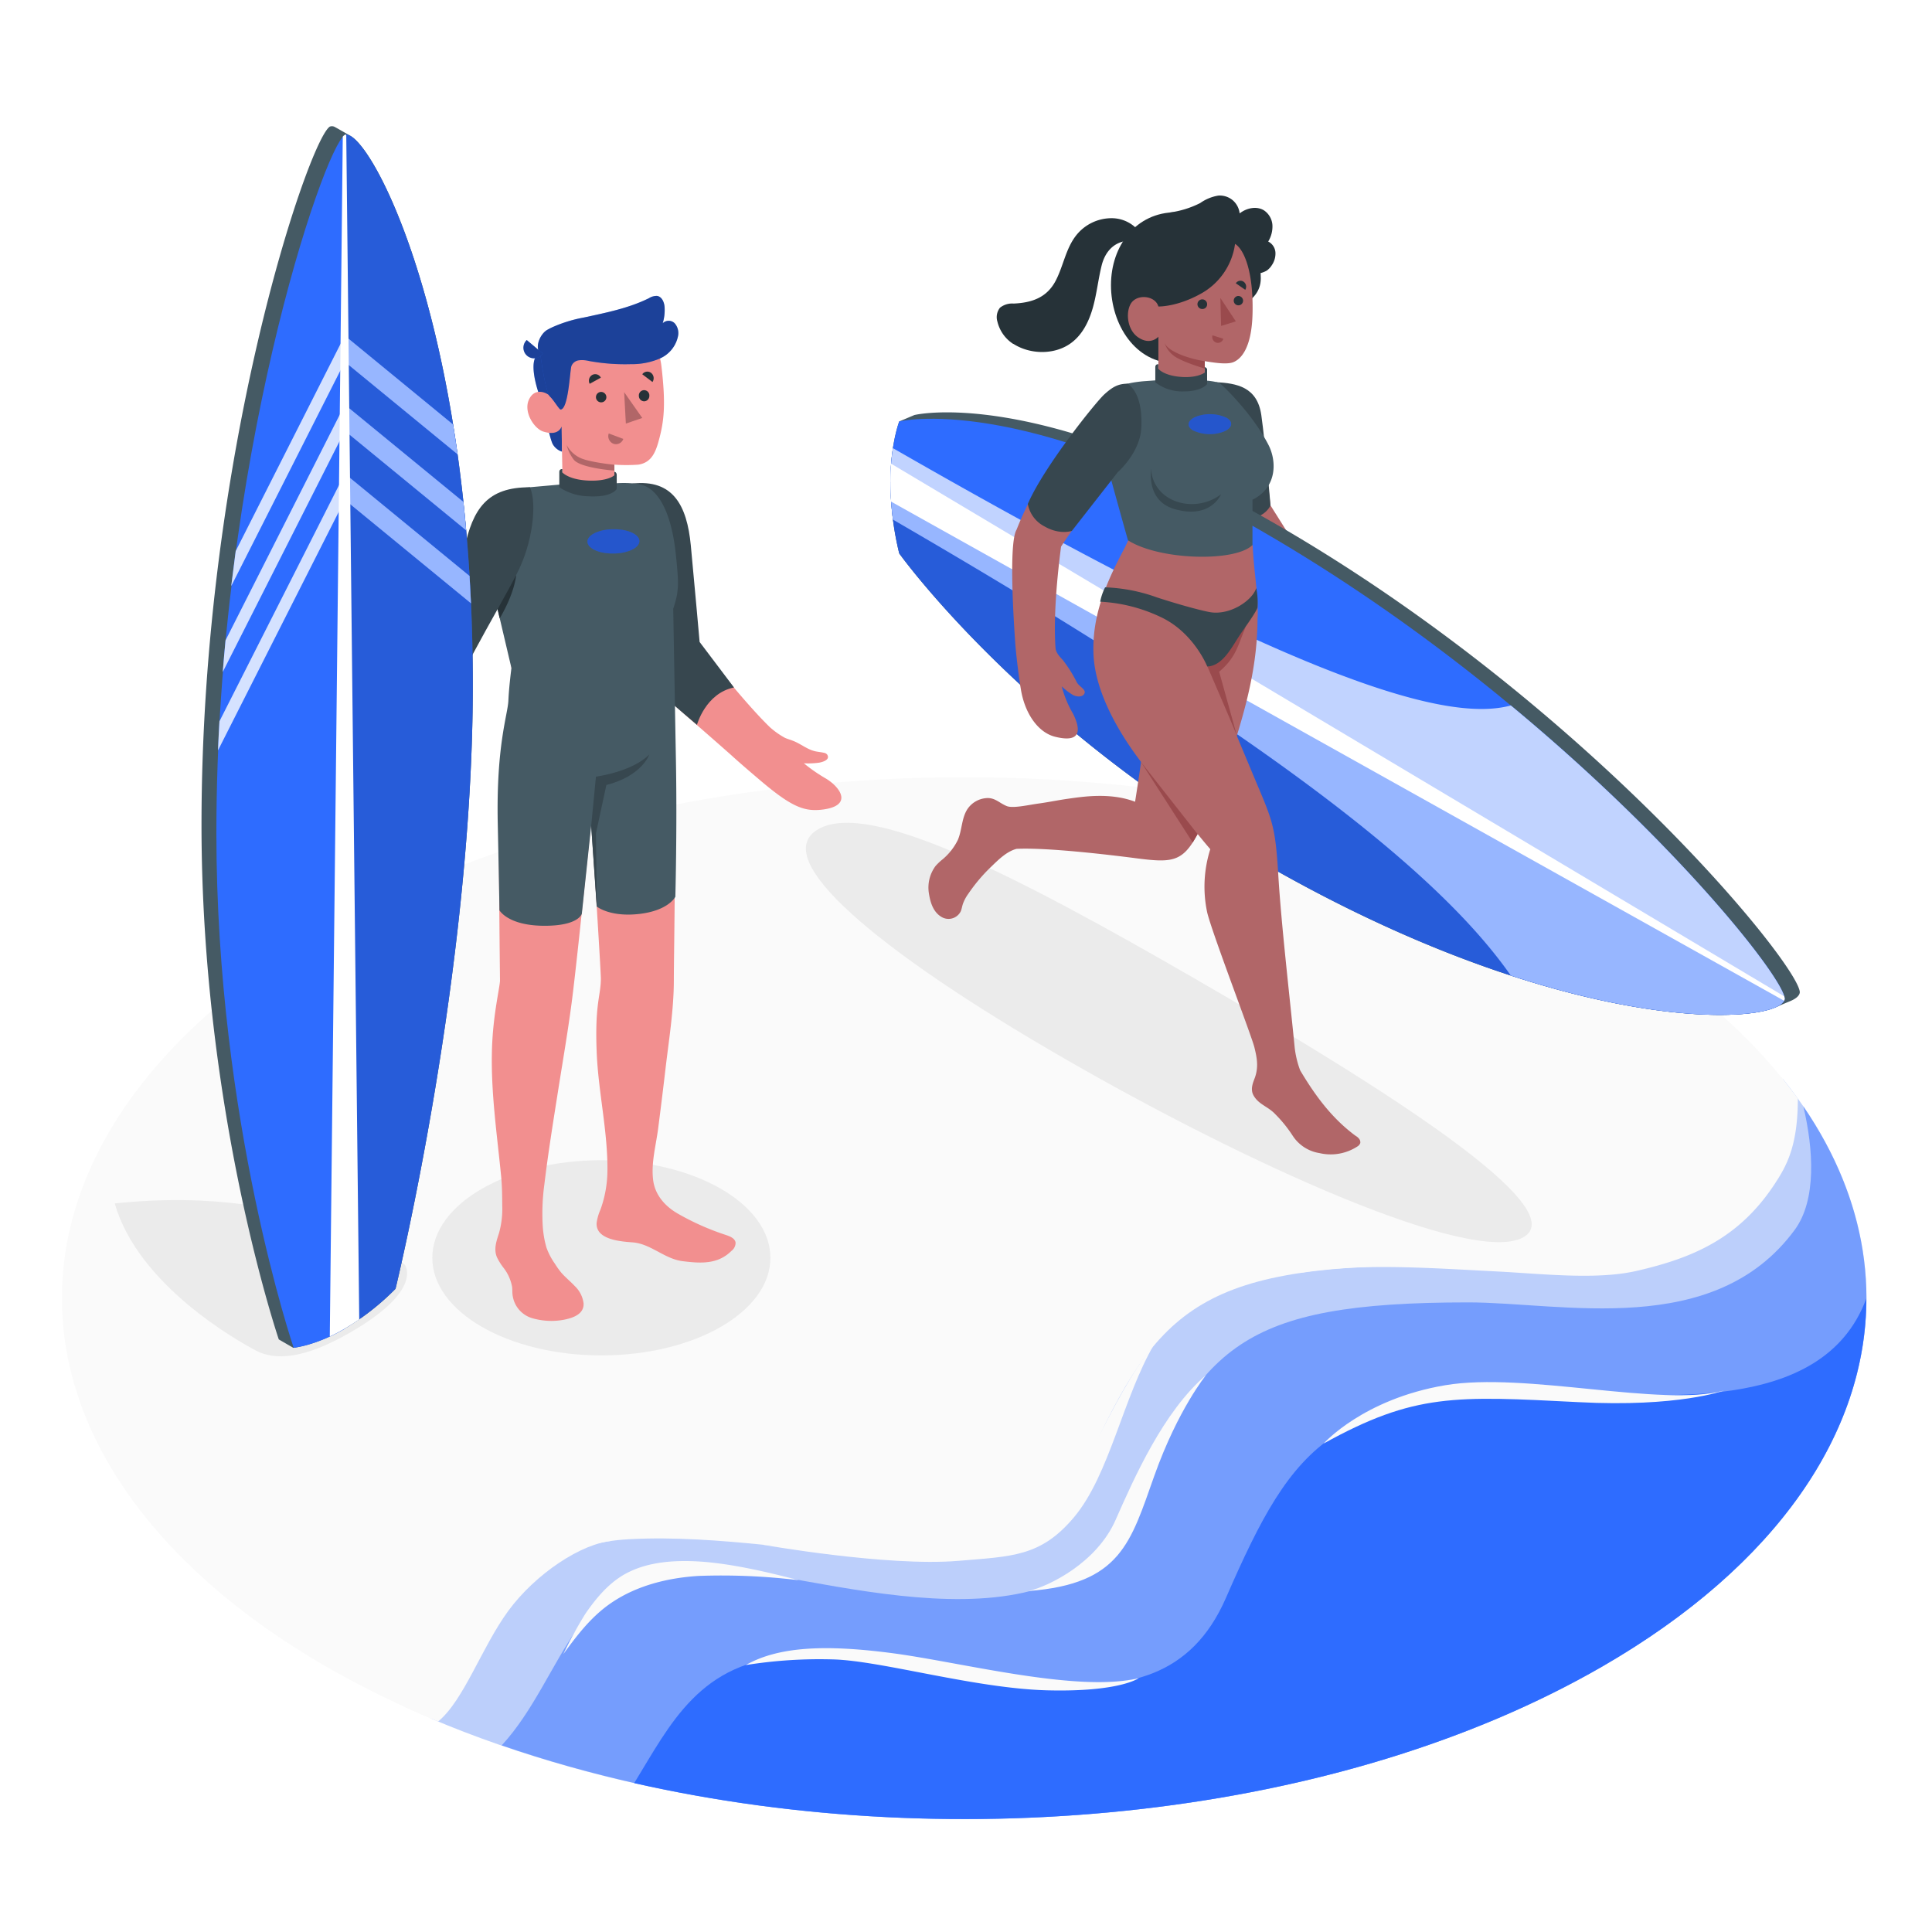 <svg class="animated" id="freepik_stories-surfer" xmlns="http://www.w3.org/2000/svg" viewBox="0 0 500 500" version="1.1" xmlns:xlink="http://www.w3.org/1999/xlink" xmlns:svgjs="http://svgjs.com/svgjs"><style>svg#freepik_stories-surfer:not(.animated) .animable {opacity: 0;}svg#freepik_stories-surfer.animated #freepik--Floor--inject-34 {animation: 3s 1 forwards cubic-bezier(.36,-0.01,.5,1.38) lightSpeedLeft,3s Infinite  linear floating;animation-delay: 0s,3s;}svg#freepik_stories-surfer.animated #freepik--Shadows--inject-34 {animation: 3s 1 forwards cubic-bezier(.36,-0.01,.5,1.38) lightSpeedLeft,3s Infinite  linear floating;animation-delay: 0s,3s;}svg#freepik_stories-surfer.animated #freepik--character-2--inject-34 {animation: 3s 1 forwards cubic-bezier(.36,-0.01,.5,1.38) lightSpeedLeft,3s Infinite  linear floating;animation-delay: 0s,3s;}svg#freepik_stories-surfer.animated #freepik--character-1--inject-34 {animation: 3s 1 forwards cubic-bezier(.36,-0.01,.5,1.38) lightSpeedLeft,3s Infinite  linear floating;animation-delay: 0s,3s;}            @keyframes lightSpeedLeft {              from {                transform: translate3d(-50%, 0, 0) skewX(20deg);                opacity: 0;              }              60% {                transform: skewX(-10deg);                opacity: 1;              }              80% {                transform: skewX(2deg);              }              to {                opacity: 1;                transform: translate3d(0, 0, 0);              }            }                    @keyframes floating {                0% {                    opacity: 1;                    transform: translateY(0px);                }                50% {                    transform: translateY(-10px);                }                100% {                    opacity: 1;                    transform: translateY(0px);                }            }        .animator-hidden { display: none; }</style><g id="freepik--Floor--inject-34" class="animable" style="transform-origin: 249.533px 335.97px;"><g id="freepik--Beach--inject-34" class="animable" style="transform-origin: 249.533px 335.97px;"><ellipse id="freepik--floor--inject-34" cx="249.53" cy="335.97" rx="233.51" ry="134.82" style="fill: rgb(250, 250, 250); transform-origin: 249.53px 335.97px;" class="animable"></ellipse><g id="elm31c94iwjoi"><path d="M414.65,431.3c71.24-41.13,86.83-102.23,46.76-152.1,1.9,10.48-2.27,20.89-7.44,27.91-21.73,29.51-58.47,20.39-83.86,20.39-61.84,0-71.54,12.39-90.68,55.22-16,35.73-70,13.11-116.67,15.63-31.66,1.71-36,28.06-51.28,46.38C202.85,483.48,332,479,414.65,431.3Z" style="fill: #2E6CFF; opacity: 0.3; transform-origin: 297.263px 374.991px;" class="animable" id="el19lvtbrnkjq"></path></g><g id="ela3tz5dq2tw"><path d="M414.65,431.3c67.88-39.19,85.22-96.5,52.05-145,2.64,11.18,3.46,24.27-2.24,32-20.85,28.32-60.11,18.76-84.48,18.76-59.36,0-69.06,11.72-87.05,53s-82.31,16.63-112,15c-31.64-1.73-34.81,29.06-51.09,46.64C219.53,482.71,337.41,475.89,414.65,431.3Z" style="fill: #2E6CFF; opacity: 0.5; transform-origin: 306.438px 378.534px;" class="animable" id="el2dlfd0orq73"></path></g><path d="M414.65,431.3C460.2,405,483,370.53,483,336.06c-11.37,30.74-55,24.5-78.69,24.5-59.36,0-69.06,11.73-87.05,53s-67.18,12.58-112,15c-24.11,1.3-31.69,17.5-41.13,32.91C248,480.45,346.93,470.39,414.65,431.3Z" style="fill: #2E6CFF; transform-origin: 323.565px 403.417px;" id="ell4s03z47osc" class="animable"></path><path d="M459.15,306.62c3.1-4.69,6.13-9.8,6.13-22.32-.36-.52-3.27-4.34-4.69-6.11a38.87,38.87,0,0,1-1.36,14.36c-1.88,6.64-4.61,12.55-9.29,17.61-4.5,4.87-9.87,8.19-17.16,11.47-7.06,3.17-16.44,4.69-24.18,4.9-23.36.62-49.69-3.33-72.21,2.91,15.84-2.68,34.77-1.2,50.81-.4,11.85.6,25.9,2.27,36.38-.14C437.61,325.67,449.78,320.77,459.15,306.62Z" style="fill: rgb(250, 250, 250); transform-origin: 400.835px 304.177px;" id="elhz7z751alze" class="animable"></path><path d="M298.73,347.84c-12.18,15.07-17.93,36.37-29.27,45.65s-32.82,9.28-72.27,6.25c0,0,32.36,5.75,50.77,4.21,14-1.18,21.39-1.05,30-11.3C287.17,381.67,290.61,361.71,298.73,347.84Z" style="fill: rgb(250, 250, 250); transform-origin: 247.96px 376.026px;" id="el0w4wd0kg07v" class="animable"></path><path d="M129.08,412.7c-15.76,19.47-12.2,21.1-24.48,29q4.34,2,8.78,3.83c6.73-5.55,11.24-19.19,18.19-28.67s19-17.58,27.23-18.13C158.8,398.71,140.32,398.81,129.08,412.7Z" style="fill: rgb(250, 250, 250); transform-origin: 131.7px 422.129px;" id="eln12lukl05ng" class="animable"></path><path d="M160.78,407.94c5.59-3.51,12.51-4.17,19.1-3.88,8.37.36,18.44,2.69,26.89,4.91a163.67,163.67,0,0,0-26-1.12c-7.87.49-15.81,2.44-22.36,6.83-5.27,3.53-8.94,8.36-12.62,13.4a106.78,106.78,0,0,1,5.75-10.51C154.09,413.89,157,410.34,160.78,407.94Z" style="fill: rgb(250, 250, 250); transform-origin: 176.28px 416.04px;" id="elwxp5fjcz6o" class="animable"></path><path d="M266.24,411.75c5.23-1.26,17.56-7.25,22.46-18.36s12.45-28.14,23.43-37.52c0,0-7.25,8.81-13.4,26.08S290.08,409.91,266.24,411.75Z" style="fill: rgb(250, 250, 250); transform-origin: 289.185px 383.81px;" id="elxephczd362b" class="animable"></path><path d="M342.57,373.58S352.75,362.09,374,358.5c20.86-3.52,56,5.78,72.16,1.37,0,0-11.75,4.39-37.75,3C376.66,361.25,366.07,360.56,342.57,373.58Z" style="fill: rgb(250, 250, 250); transform-origin: 394.365px 365.633px;" id="el1bb15sih7jj" class="animable"></path><path d="M193,430.92c8.28-4.69,20.12-5.43,38-3.07s48,10.32,63.74,6.43c0,0-4.81,3.63-23.52,3.18s-42.81-7.59-55.4-8A120.89,120.89,0,0,0,193,430.92Z" style="fill: rgb(250, 250, 250); transform-origin: 243.87px 432.022px;" id="elg3opglxb4gf" class="animable"></path></g></g><g id="freepik--Shadows--inject-34" class="animable" style="transform-origin: 213.055px 281.978px;"><ellipse id="freepik--Shadow--inject-34" cx="155.63" cy="325.52" rx="43.75" ry="25.26" style="fill: rgb(235, 235, 235); transform-origin: 155.63px 325.52px;" class="animable"></ellipse><path id="freepik--shadow--inject-34" d="M66.26,349.54c4.83,2.51,12.19,2.35,24.37-4.69,19.17-11.06,14.14-17.54,14.14-17.54S80.38,306.09,29.7,311.45C35.7,332.56,61.43,347,66.26,349.54Z" style="fill: rgb(235, 235, 235); transform-origin: 67.533px 330.799px;" class="animable"></path><path id="freepik--shadow--inject-34" d="M211.74,214.61c-13.05,7.53,15.29,31.35,63.13,59s106.38,54.09,119.43,46.56-36.8-39-84.64-66.65S224.79,207.08,211.74,214.61Z" style="fill: rgb(235, 235, 235); transform-origin: 302.486px 267.205px;" class="animable"></path></g><g id="freepik--speech-bubble--inject-34" class="animable animator-hidden" style="transform-origin: 399.082px 99.669px;"><g id="freepik--speach-bubble--inject-34" class="animable" style="transform-origin: 399.082px 99.669px;"><g id="freepik--speach-bubble--inject-34" class="animable" style="transform-origin: 399.082px 99.669px;"><path d="M385.5,92.51V78.92l-11.47-1a.85.85,0,0,0-.48.09l-9.83,5.64a.85.85,0,0,0-.19,1.3L375.7,98.13Z" style="fill: #2E6CFF; transform-origin: 374.404px 88.023px;" id="elglepuyxgr1r" class="animable"></path><path d="M375.7,98.13,363.53,85a.84.84,0,0,1,.69-1.41l11.48,1Z" style="fill: #2E6CFF; transform-origin: 369.502px 90.858px;" id="elwasrgzzehjd" class="animable"></path><path d="M385.5,78.91l-9.8,5.64-11.48-1a.82.82,0,0,0-.39.06c.91-.54,9.3-5.36,9.72-5.59a.83.83,0,0,1,.48-.09Z" style="fill: #2E6CFF; transform-origin: 374.665px 81.237px;" id="eled4phvmb9pe" class="animable"></path><g id="elrwnvzzutzhr"><path d="M385.5,78.91l-9.8,5.64-11.48-1a.82.82,0,0,0-.39.06c.91-.54,9.3-5.36,9.72-5.59a.83.83,0,0,1,.48-.09Z" style="fill: rgb(255, 255, 255); opacity: 0.5; transform-origin: 374.665px 81.237px;" class="animable" id="el30z4avuh5qc"></path></g><g id="freepik--speach-bubble--inject-34" class="animable" style="transform-origin: 405.275px 99.669px;"><path d="M375.69,64.63a7.55,7.55,0,0,1,3.42-5.92l2.78-1.61a7.56,7.56,0,0,1,6.84,0l42.71,24.7a7.58,7.58,0,0,1,3.42,5.92v47a7.58,7.58,0,0,1-3.42,5.92l-2.79,1.61a7.56,7.56,0,0,1-6.84,0l-42.7-24.7a7.55,7.55,0,0,1-3.42-5.93Z" style="fill: #2E6CFF; transform-origin: 405.275px 99.675px;" id="ell4q1m2vqzi" class="animable"></path><g id="el8k9o38lms7n"><path d="M434.79,134.68a7.57,7.57,0,0,1-3.41,5.92l-2.79,1.61a7.64,7.64,0,0,1-6.25.27c1.6.61,2.83-.3,2.83-2.25v-47a7,7,0,0,0-1-3.37l9.62-5.56a7,7,0,0,1,1,3.37Z" style="opacity: 0.2; transform-origin: 428.565px 113.661px;" class="animable" id="elq4ubeienpel"></path></g><g id="elfpdvzsrwda6"><path d="M375.74,63.63c.4-1.45,1.72-1.92,3.3-1l42.71,24.71a6.68,6.68,0,0,1,2.41,2.55l9.62-5.55a6.94,6.94,0,0,0-2.41-2.56l-42.69-24.7a7.65,7.65,0,0,0-6.85,0L379,58.68A7.57,7.57,0,0,0,375.74,63.63Z" style="fill: rgb(255, 255, 255); opacity: 0.5; transform-origin: 404.76px 73.08px;" class="animable" id="elq7k7nbqzmzj"></path></g></g></g></g><path d="M379.67,101.15a4.1,4.1,0,0,0,3.41,2.08c1.79-.08,2.44-1.54,4.08-6,1.7-4.69,3.12-7.62,7.21-10s8.76-1.83,13.95,3.91,6.53,13.46,5.73,16.23-4.17,2.28-4.94-4c0,0-.09,1.17-.84.94s-.75-1.69-.75-1.69-.07,1.05-.83.9-1.38-1-1.39-2.84c0,0,0,1.77-1.37,1.3,0,0,.66-1.92-.7-2.94s-3.85-.21-4.61,2.13a14.6,14.6,0,0,0-.54,5s1.5-1.06,2.83,1c1.08,1.69.49,4.5,2,6.62s2.9,2.9,7.11,3.54c6.64,1,10.48,3.95,11.5,9.72a10,10,0,0,0-6.23-5.68c-3.62-1-7.87,0-12.05-2.41s-6.61-7.47-6.61-7.47.94,6.4,5.93,10.27a22.77,22.77,0,0,1-7.18-7.79,18.25,18.25,0,0,1-1.84-9.94,5.39,5.39,0,0,1-5.1,3.93A8.16,8.16,0,0,1,379.67,101.15Z" style="fill: rgb(250, 250, 250); transform-origin: 400.595px 106.477px;" id="ela2630bjhu45" class="animable"></path><path d="M392.8,89.28a9.93,9.93,0,0,1,6.54-2.59,9.74,9.74,0,0,1,5.05,1.81,21.77,21.77,0,0,1,6.36,7.18c2.45,4.48,3,8.8,2.66,10.78-.12.72-.4,1.29-.94,1.43-.77,0-1.4-.63-1.87-1.84-.9-2.32-.78-3.93-1.56-6.26.07,2.15,0,3.47-.62,3.18-.32-.15-.3-.65-.51-2.09a10.43,10.43,0,0,0-.73-2.6c.48,2.54.24,4.32-.52,4s-.7-2.11-.85-2.91c-.65-3.38-1.72-4.34-1.72-4.34a8.72,8.72,0,0,1,.73,4.91c0-1.84-1.33-4.48-4.9-6.4-4.23-2.28-8.28.91-10.16,5.26-1.78,4.14-3.49,5-5.38,4.76,2-.68,2.78-4.23,3.93-7.12A18.37,18.37,0,0,1,392.8,89.28Z" style="fill: #2E6CFF; transform-origin: 398.941px 97.29px;" id="elmrajhos439r" class="animable"></path><g id="elsm54f8vp09m"><path d="M392.8,89.28a9.93,9.93,0,0,1,6.54-2.59,9.74,9.74,0,0,1,5.05,1.81,21.77,21.77,0,0,1,6.36,7.18c2.45,4.48,3,8.8,2.66,10.78-.12.72-.4,1.29-.94,1.43-.77,0-1.4-.63-1.87-1.84-.9-2.32-.78-3.93-1.56-6.26.07,2.15,0,3.47-.62,3.18-.32-.15-.3-.65-.51-2.09a10.43,10.43,0,0,0-.73-2.6c.48,2.54.24,4.32-.52,4s-.7-2.11-.85-2.91c-.65-3.38-1.72-4.34-1.72-4.34a8.72,8.72,0,0,1,.73,4.91c0-1.84-1.33-4.48-4.9-6.4-4.23-2.28-8.28.91-10.16,5.26-1.78,4.14-3.49,5-5.38,4.76,2-.68,2.78-4.23,3.93-7.12A18.37,18.37,0,0,1,392.8,89.28Z" style="fill: rgb(255, 255, 255); opacity: 0.65; transform-origin: 398.941px 97.29px;" class="animable" id="el1u0ipftvdye"></path></g></g><g id="freepik--character-2--inject-34" class="animable" style="transform-origin: 348.115px 174.681px;"><polygon points="326.13 107.84 328.8 130.8 340.46 149.33 330.02 150.56 317.35 132.39 315.14 105.55 326.13 107.84" style="fill: rgb(177, 102, 104); transform-origin: 327.8px 128.055px;" id="elrcief407dz" class="animable"></polygon><path d="M314.66,98.9c5.35.3,10.72,1.17,11.77,8.55s2.37,23.35,2.37,23.35-2.47,6.12-13.09,2.31l-4.21-25Z" style="fill: rgb(55, 71, 79); transform-origin: 320.15px 116.63px;" id="elx5z81s1gtb" class="animable"></path><path d="M465.79,256.78c-.34-7.29-55.15-74.7-135.49-121.08-62.4-36-93.66-28.29-93.66-28.29l-3.92,1.66s-2.32,6.06-2.28,15.76a79.6,79.6,0,0,0,2.28,18.39s31.26,43.83,93.67,79.86c70.48,40.7,121.3,42.52,132.94,37.69.69-.29,3.07-1.32,3.64-1.54C464.78,258.53,465.74,257.68,465.79,256.78Z" style="fill: rgb(69, 90, 100); transform-origin: 348.115px 184.686px;" id="ely1vb25q0gio" class="animable"></path><path d="M326.39,137.36c-62.41-36-93.67-28.29-93.67-28.29s-2.32,6.06-2.28,15.76L461.87,258.44C461.54,251.14,406.72,183.74,326.39,137.36Z" style="fill: #2E6CFF; transform-origin: 346.155px 183.408px;" id="ely1wpbuxsln" class="animable"></path><path d="M326.39,223.08c-62.41-36-93.67-79.86-93.67-79.86a79.6,79.6,0,0,1-2.28-18.39L461.87,258.44C461.54,265.35,406.72,269.47,326.39,223.08Z" style="fill: #2E6CFF; transform-origin: 346.155px 193.743px;" id="el096406m2kxug" class="animable"></path><g id="elbisiu90kzvo"><g style="opacity: 0.15; transform-origin: 346.155px 193.743px;" class="animable" id="el44uvq0eumqr"><path d="M326.39,223.08c-62.41-36-93.67-79.86-93.67-79.86a79.6,79.6,0,0,1-2.28-18.39L461.87,258.44C461.54,265.35,406.72,269.47,326.39,223.08Z" id="elt130jvrewy" class="animable" style="transform-origin: 346.155px 193.743px;"></path></g></g><path d="M391,182.57c-17.43,4.79-58.13-8.08-159.91-66.59a57.57,57.57,0,0,0-.64,8.85L461.87,258.44C461.64,253.33,434.69,218.76,391,182.57Z" style="fill: #2E6CFF; transform-origin: 346.16px 187.21px;" id="elnmqckyt44n" class="animable"></path><g id="elcomy4ko18v7"><path d="M391,182.57c-17.43,4.79-58.13-8.08-159.91-66.59a57.57,57.57,0,0,0-.64,8.85L461.87,258.44C461.64,253.33,434.69,218.76,391,182.57Z" style="fill: rgb(255, 255, 255); opacity: 0.7; transform-origin: 346.16px 187.21px;" class="animable" id="el6hrt10gx9lo"></path></g><path d="M391,252.47c-17.43-24.93-58.13-59-159.91-118a73.65,73.65,0,0,1-.64-9.59L461.87,258.44C461.64,263.28,434.69,266.74,391,252.47Z" style="fill: #2E6CFF; transform-origin: 346.16px 193.766px;" id="el3j94sl1q44i" class="animable"></path><g id="el33rwunpeswe"><path d="M391,252.47c-17.43-24.93-58.13-59-159.91-118a73.65,73.65,0,0,1-.64-9.59L461.87,258.44C461.64,263.28,434.69,266.74,391,252.47Z" style="fill: rgb(255, 255, 255); opacity: 0.5; transform-origin: 346.16px 193.766px;" class="animable" id="elmu25nhdhdkk"></path></g><path d="M230.62,120c-.12,1.48-.19,3.09-.18,4.82s.06,3.4.18,5L461.74,259a1.6,1.6,0,0,0,.13-.51,3.23,3.23,0,0,0-.13-.65Z" style="fill: rgb(255, 255, 255); transform-origin: 346.155px 189.5px;" id="elxpaja2mu98s" class="animable"></path><g id="freepik--Character--inject-34" class="animable" style="transform-origin: 296.165px 174.681px;"><path d="M301.38,148.36c-1.82,15.43-4.53,39.77-7.62,59.13-6.37-2.42-13.34-1.34-17.26-.79-2.64.37-5,.88-7.69,1.25s-6.67,1.31-8.27.66c-2-.82-3.08-2.28-5.39-2.05a6.48,6.48,0,0,0-4.73,2.76c-1.58,2.35-1.42,5.45-2.53,8.05a15.4,15.4,0,0,1-4.26,5.28,15,15,0,0,0-1.51,1.47,9.38,9.38,0,0,0-1.7,7.22c.35,2.15,1.05,4.58,3.09,5.87a3.53,3.53,0,0,0,5.12-1.34c.26-.6.35-1.27.55-1.89a10.53,10.53,0,0,1,1.43-2.69,43.38,43.38,0,0,1,5.58-6.67c2-1.92,4.19-4.22,6.89-4.94,7.85-.37,23.37,1.46,30.84,2.42,8.85,1.15,11.81,1.08,15.39-5.12,3.75-6.5,8.17-17.84,11.26-28.15,3.34-11.2,6.24-23.83,4.2-39C315.37,150.32,309.34,149.45,301.38,148.36Z" style="fill: rgb(177, 102, 104); transform-origin: 282.862px 193.085px;" id="elp6ao0ml0arp" class="animable"></path><path d="M351.67,294.64a2.6,2.6,0,0,0-.53-.49c-.18-.14-.33-.21-.49-.33-6.07-4.54-10.34-10.37-14.17-16.82a24.43,24.43,0,0,1-1.45-6.23c-1.26-12.86-3.41-31.33-4.18-43.88-.74-12.17-1.3-13.95-5.13-23-4.24-10.06-9-21.65-13.23-31.35a86.8,86.8,0,0,0,4.83-8.94,16.62,16.62,0,0,0,8.13-3.85c.27-5.67-.89-11-1.27-18.67L292,139.83s-.31.63-.79,1.68h0c-4.36,8.21-8.63,17.1-8.22,27.7.42,10.83,7.78,22.67,14.8,31.09,5.46,6.56,9.22,12.23,15.43,19.47a32.06,32.06,0,0,0-.81,16.32c1.18,5.12,11.47,31.89,12.22,34.94.64,2.58,1.13,5,.16,7.79-.44,1.24-1.32,3-.37,4.69,1.33,2.36,3.72,2.82,5.6,4.82a34.17,34.17,0,0,1,4.46,5.49,10.13,10.13,0,0,0,7,4.6,12.67,12.67,0,0,0,9.94-1.8,1.65,1.65,0,0,0,.62-.8A1.46,1.46,0,0,0,351.67,294.64Z" style="fill: rgb(177, 102, 104); transform-origin: 317.508px 219.293px;" id="el26e697il6ir" class="animable"></path><polygon points="295.3 197.24 309.94 215.87 308.67 218.04 295.3 197.24" style="fill: rgb(154, 74, 77); transform-origin: 302.62px 207.64px;" id="el0x9y6qfesl5g" class="animable"></polygon><path d="M312.49,172.51c2.38,5.5,5.88,13.61,7.61,17.85l-4.58-16.52c4.6-3.86,5-7.38,6.86-11.58C319.43,164.18,317.09,171.07,312.49,172.51Z" style="fill: rgb(154, 74, 77); transform-origin: 317.435px 176.31px;" id="el0vs72jm6q1q" class="animable"></path><path d="M286,152a43.8,43.8,0,0,1,13.42,2.61c4.16,1.36,10,3.07,13.48,3.77,5.28,1.05,11.17-2.92,12.22-6.18a18.52,18.52,0,0,1,.32,5c-.23.91-2.07,3.56-4,6.3-2.58,3.68-4.73,8.75-9,9,0,0-3.31-8.4-11.47-12.53a41.27,41.27,0,0,0-16.25-4.25A14.74,14.74,0,0,1,286,152Z" style="fill: rgb(55, 71, 79); transform-origin: 305.104px 162.25px;" id="elz93497aoskb" class="animable"></path><path d="M307.76,81.55,304.08,94c-10.23,0-16.56-10-16.56-20.2h0c0-10.28,6.55-18.87,16.83-18.87h3.33c10.28,0,18.61,6.83,18.61,17.11h0C326.29,78.72,318,81.55,307.76,81.55Z" style="fill: rgb(38, 50, 56); transform-origin: 306.905px 74.465px;" id="elbi3m8k2u5of" class="animable"></path><path d="M262.21,89l.07,0c4.36,2.79,10.7,2.88,14.9-.22,3-2.19,4.68-5.69,5.67-9.23s1.36-7.22,2.24-10.79,3.16-6.21,7-6.47c1-.07,2.24-.07,2.67-1s-.17-1.71-.8-2.32a9.1,9.1,0,0,0-6.12-2.5,11.69,11.69,0,0,0-9.37,4.5c-2.67,3.43-3.28,7.9-5.26,11.68-2.28,4.37-6.16,5.7-10.86,5.91a5.08,5.08,0,0,0-3.55,1.07,3.94,3.94,0,0,0-.67,3.61A9.5,9.5,0,0,0,262.21,89Z" style="fill: rgb(38, 50, 56); transform-origin: 276.429px 73.784px;" id="elbqjcffkpxbp" class="animable"></path><path d="M328.21,62.51a7.45,7.45,0,0,0,1.09-4.28,5,5,0,0,0-2.14-3.76c-1.91-1.22-4.56-.65-6.34.76A5.25,5.25,0,0,0,319,51.8a5.19,5.19,0,0,0-3.7-1.18,11.25,11.25,0,0,0-4.69,1.93,24.73,24.73,0,0,1-8,2.46l3.13,1.23a5.14,5.14,0,0,0-.55,4.48,5.71,5.71,0,0,0,.49.87,21.07,21.07,0,0,0,19.17,9.26,6.11,6.11,0,0,0,3-.83,4.9,4.9,0,0,0,1.31-1.41,5.31,5.31,0,0,0,.92-3.31A3.43,3.43,0,0,0,328.21,62.51Z" style="fill: rgb(38, 50, 56); transform-origin: 316.35px 60.761px;" id="elpk3svy77lmt" class="animable"></path><path d="M319.63,63.12c2.14,1.27,4.79,6.66,4.53,17.95-.22,9.57-3.32,11.94-4.88,12.62s-4.56.26-7.49-.22v5.74l-12-.27V87.14s-2,2.34-5.2.19-3.34-7.44-1.47-9.34,5.92-1.3,6.67,1.33c0,0,4.66.17,10.86-3.24A17.41,17.41,0,0,0,319.63,63.12Z" style="fill: rgb(177, 102, 104); transform-origin: 308.042px 81.165px;" id="el8ylyc5tg9re" class="animable"></path><path d="M312.4,78.67a1.21,1.21,0,0,1-1.14,1.3,1.25,1.25,0,1,1,1.14-1.3Z" style="fill: rgb(38, 50, 56); transform-origin: 311.152px 78.725px;" id="el6iwi3bzn1kn" class="animable"></path><path d="M313.79,86.78l2.8.89a1.44,1.44,0,0,1-1.82,1A1.53,1.53,0,0,1,313.79,86.78Z" style="fill: rgb(154, 74, 77); transform-origin: 315.158px 87.758px;" id="el2bsxp6f7836" class="animable"></path><path d="M322.27,75l-2.44-1.69a1.43,1.43,0,0,1,2-.41A1.56,1.56,0,0,1,322.27,75Z" style="fill: rgb(38, 50, 56); transform-origin: 321.166px 73.828px;" id="ellyh96ygnc6q" class="animable"></path><path d="M321.71,77.8a1.21,1.21,0,1,1-1.27-1.2A1.24,1.24,0,0,1,321.71,77.8Z" style="fill: rgb(38, 50, 56); transform-origin: 320.5px 77.809px;" id="el4yqst9zz639" class="animable"></path><polygon points="315.83 77.11 316.02 84.35 319.83 83.17 315.83 77.11" style="fill: rgb(154, 74, 77); transform-origin: 317.83px 80.73px;" id="el1wz2m7k07ri" class="animable"></polygon><path d="M311.79,93.47c-3.07-.41-9.41-2.23-10.39-4.73a6.53,6.53,0,0,0,2.22,3.2c1.89,1.62,8.17,3.44,8.17,3.44Z" style="fill: rgb(154, 74, 77); transform-origin: 306.595px 92.06px;" id="elpmnry0mj0is" class="animable"></path><path d="M328.24,115.06c-4.51-8.66-12.38-15.76-12.38-15.76-2.27-1.52-16-.92-16-.92l-4,.29c-9.72.93-9.3,4-9.76,8a30.92,30.92,0,0,0,.24,12.86c1.41,5.55,5.58,20.3,5.58,20.3,8.13,5.19,27.77,5.68,32.22,1.22V129.33C330.57,126.15,330.45,119.3,328.24,115.06Z" style="fill: rgb(69, 90, 100); transform-origin: 307.574px 121.175px;" id="elbbcft96l6o" class="animable"></path><path d="M311.79,95v1.42s-1.71,1.35-5.7,1.15c-4.9-.25-6.32-2.14-6.32-2.14V94.27s-.78-.12-.78.78v3.89a11.33,11.33,0,0,0,7.32,2.36c4.75,0,6.09-1.9,6.09-1.9V95.77S312.53,95.26,311.79,95Z" style="fill: rgb(55, 71, 79); transform-origin: 305.699px 97.786px;" id="elo5p6iwuutui" class="animable"></path><g id="elgc7s4h7koxr"><path d="M316,127.93A12.57,12.57,0,0,1,305.11,130c-6.07-1.77-7.41-7-7.12-9,0,0-1.7,8.42,5.86,10.71C313.32,134.53,316,127.93,316,127.93Z" style="opacity: 0.2; transform-origin: 306.913px 126.705px;" class="animable" id="elfnmen1tttvt"></path></g><path d="M317.48,108.15c1.86,1.11,1.41,2.74-1,3.63a10.22,10.22,0,0,1-7.73-.4c-1.86-1.11-1.41-2.73,1-3.62A10.22,10.22,0,0,1,317.48,108.15Z" style="fill: #2E6CFF; transform-origin: 313.115px 109.768px;" id="eldvpjl5gng8" class="animable"></path><g id="el49153ij6bui"><path d="M317.48,108.15c1.86,1.11,1.41,2.74-1,3.63a10.22,10.22,0,0,1-7.73-.4c-1.86-1.11-1.41-2.73,1-3.62A10.22,10.22,0,0,1,317.48,108.15Z" style="opacity: 0.2; transform-origin: 313.115px 109.768px;" class="animable" id="el38ia2mv7eih"></path></g><path d="M294,103.24c-.67-1.72-1.45-3.31-3.29-3.34-1,0-3.23.88-5.7,3.38-1.65,1.67-4.94,6.06-11.22,14.6a82.44,82.44,0,0,0-10.7,19.2c-2.1,3.43-.7,24.33-.34,29.37.2,2.79.83,8.25,1.45,11.93,1,6.21,4.41,11.2,8.89,12.3,7.14,1.77,6.46-2.27,4.6-6a27.55,27.55,0,0,1-2.92-7.06,15.78,15.78,0,0,0,2.91,2.24c1.12.57,2.64.56,3-.46s-1.34-1.64-2-2.82a34.74,34.74,0,0,0-3.56-5.68c-.55-.65-1.85-1.81-1.95-3.2-.58-8.13.48-18.94,1.43-26.23,3.64-5.69,11-15.24,14.46-20a18.42,18.42,0,0,0,4.67-6.43A16.79,16.79,0,0,0,294,103.24Z" style="fill: rgb(177, 102, 104); transform-origin: 278.45px 145.505px;" id="elfg05xvv4seu" class="animable"></path><path d="M291.88,99.3c-2.48,0-3.93.81-6.09,2.77S270.21,120.7,266,130.41a8.14,8.14,0,0,0,4.29,5.81c4,2.31,7.11,1.17,7.11,1.17l11.89-15.21s5.76-5,6.08-11.45S294,100.88,291.88,99.3Z" style="fill: rgb(55, 71, 79); transform-origin: 280.705px 118.486px;" id="elr9y09x3v3y" class="animable"></path></g></g><g id="freepik--character-1--inject-34" class="animable animator-active" style="transform-origin: 134.947px 190.739px;"><g id="freepik--character--inject-34" class="animable" style="transform-origin: 149.917px 209.214px;"><g id="freepik--character--inject-34" class="animable" style="transform-origin: 149.917px 209.214px;"><path d="M213.83,201.54a42.79,42.79,0,0,1-5.79-4,20.81,20.81,0,0,0,4-.17c1.34-.26,2.84-.92,2-2.12a1.22,1.22,0,0,0-.73-.41c-.81-.2-1.64-.24-2.45-.44-2.06-.5-3.76-2-5.74-2.72-.66-.26-1.34-.44-2-.74a20.72,20.72,0,0,1-3.89-2.76c-7.08-6.83-18.92-22.11-18.92-22.11-.52-6.45-1.5-18.41-2.14-23.71-1-8.32-1.67-16.23-13.92-17.16-.53,1.61-.6,5.82-.6,8.2.55,5.16,2.94,34.43,3,35.54.19,2.92,0,6.09,2.07,8.27s12.9,11.46,20.51,18.21c2,1.83,4.87,4.29,7.53,6.55,8.17,6.93,11.45,8.16,16.27,7.53C220.67,208.47,217.58,203.84,213.83,201.54Z" style="fill: rgb(242, 143, 143); transform-origin: 190.697px 167.423px;" id="elctd96rmuuyd" class="animable"></path><path d="M180.37,187.59s2.23-8.19,9.59-9.67l-8.9-11.78s-1.35-15.21-2.28-25c-1-10.38-4.61-17.16-15.1-16,0,0,1.2,42.1,3.45,49.14C168.22,177.7,177,184.64,180.37,187.59Z" style="fill: rgb(55, 71, 79); transform-origin: 176.82px 156.301px;" id="el2yj48chaxl7" class="animable"></path><path d="M190.37,321.56c-.19-1.07-1.39-1.57-2.42-1.92A66.32,66.32,0,0,1,175.27,314c-3.2-1.89-5.74-4.75-6.23-8.55-.58-4.49.73-9,1.29-13.41q1-7.71,1.9-15.43c.89-7.58,2.16-15.34,2.16-23,0-7.27.67-38-.06-58.23-.07-2.11-.27-7.68-.29-9.38.11-12,.07-23.33.07-30,.8-1.16,1.18-4.56.83-8.76-.48-5.86-1.83-13.09-4.69-17.53-2.37-3.69-3.87-4-8.94-4.2a100.62,100.62,0,0,0-15.71.47c-5.33.61-11.3,1.58-11.3,1.58-1.26.32-3.62,3.26-4.92,9.37-2.65,12.41-.4,20,2.93,35.24,0,0,.57,4.83-1,13.22a115.3,115.3,0,0,0-2.24,20.48c0,19.74.33,48,.33,48-.21,2.52-1.92,9.43-2.1,18.51-.23,10.66,1.34,21.31,2.38,31.9.26,2.63.29,5.12.3,7.75a23.1,23.1,0,0,1-.83,7.07c-.64,2-1.44,4.14-.54,6.28a15.09,15.09,0,0,0,1.7,2.72,11.29,11.29,0,0,1,2.23,5c.09.8,0,1.61.17,2.4a7.14,7.14,0,0,0,5.23,5.7,17.69,17.69,0,0,0,7.76.39c2.38-.43,5.48-1.4,5.33-4.26a7.42,7.42,0,0,0-2.25-4.47c-1.17-1.26-2.54-2.33-3.64-3.64a21.39,21.39,0,0,1-1.52-2.15,17.46,17.46,0,0,1-2.22-4.26,26.68,26.68,0,0,1-.93-5.33,55.66,55.66,0,0,1,.4-10.87c1-8.36,2.36-16.67,3.67-25,1.24-7.82,2.59-15.62,3.58-23.48,1.43-11.37,4.91-45.73,4.91-45.73s2.47,38.51,2.47,40.82c0,4.56-1.59,6.4-1.08,19.07.41,10.31,2.91,20.57,2.78,30.86a30.1,30.1,0,0,1-1.79,9.86,12.89,12.89,0,0,0-1,3.46c-.3,4.37,6.2,4.82,9.35,5.06,4.71.37,8.18,4.27,12.91,4.86s9.11.85,12.64-2.67A2.66,2.66,0,0,0,190.37,321.56Z" style="fill: rgb(242, 143, 143); transform-origin: 158.824px 233.621px;" id="elbugke0kcddn" class="animable"></path><path d="M144.74,125.42l-9,.8L128.6,156.9l3.76,16s-.63,4.7-.79,8.4-3.18,11.54-2.75,31.9.44,22.39.44,22.39,2.17,3.92,11.38,4,9.94-3.14,9.94-3.14L153,213.7l1.42,20.89s3.36,2.81,11,1.94,9.36-4.45,9.36-4.45.47-17.59.15-35.2-.7-39.36-.7-39.36a24.75,24.75,0,0,0,1-3.74c.34-2.35.34-3.86-.29-10-1.32-13-5.49-17.12-8.31-18.12s-7.69-.56-7.69-.56Z" style="fill: rgb(69, 90, 100); transform-origin: 152.029px 182.298px;" id="elm2g0mwbd8ih" class="animable"></path><path d="M153,213.7,154.23,201s9.44-1.25,13.82-5.76c0,0-1.8,5.53-11.12,7.92l-2.7,12.52.23,18.89Z" style="fill: rgb(55, 71, 79); transform-origin: 160.525px 214.905px;" id="el96l6c5nx6vo" class="animable"></path><path d="M164.08,138.13c2.27,1.36,1.73,3.34-1.22,4.43s-7.17.88-9.44-.48-1.72-3.34,1.22-4.43S161.81,136.78,164.08,138.13Z" style="fill: #2E6CFF; transform-origin: 158.752px 140.107px;" id="elwlkbh7lbujg" class="animable"></path><g id="elucbwkutxn9"><path d="M164.08,138.13c2.27,1.36,1.73,3.34-1.22,4.43s-7.17.88-9.44-.48-1.72-3.34,1.22-4.43S161.81,136.78,164.08,138.13Z" style="opacity: 0.2; transform-origin: 158.752px 140.107px;" class="animable" id="el4fjnozl6a15"></path></g><path d="M128.77,157.64a62,62,0,0,1,4.81-8.84s-.26,4.45-4.25,11.23Z" style="fill: rgb(38, 50, 56); transform-origin: 131.175px 154.415px;" id="elt3qhpcxaarg" class="animable"></path><path d="M83.14,188c1.88-.53,3.9-1.12,5.6-1.66,6.5-2.09,13.82-4.1,21.1-6.43,3.8-1.22,7.91-2,12.3-10.21,4.84-9,9.18-16.42,11.44-20.89,4.37-8.15,5.43-18.66,3.57-22.7-11.05-.06-14.8,5.53-17,16-1.92,4.11-8.22,14.39-12.89,24.21-7.53,3.19-17.62,8.89-25.17,11.43Z" style="fill: rgb(55, 71, 79); transform-origin: 110.058px 157.055px;" id="ela2nwsge80h" class="animable"></path><path d="M145.33,98.52l-1.72,1.88-.88-9.71A4.62,4.62,0,0,0,138.92,92c-1.64,1.67-.73,6.92,1.31,12,0,0,2,9.35,2.79,10.89a4.21,4.21,0,0,0,2.45,2Z" style="fill: #2E6CFF; transform-origin: 141.772px 103.773px;" id="elqadoshf9ujb" class="animable"></path><g id="elc93upmje85c"><path d="M145.33,98.52l-1.72,1.88-.88-9.71A4.62,4.62,0,0,0,138.92,92c-1.64,1.67-.73,6.92,1.31,12,0,0,2,9.35,2.79,10.89a4.21,4.21,0,0,0,2.45,2Z" style="opacity: 0.4; transform-origin: 141.772px 103.773px;" class="animable" id="elplt56ml754"></path></g><path d="M145.11,104.53c-.75.44-1.83-1-2.75-2s-4-2.3-5.47.89,1.34,7.52,3.72,8.27c4.11,1.29,4.72-1.34,4.72-1.34l.28,15.34c8.54,2,13.39.81,13.4-.6v-4.84a43.48,43.48,0,0,0,6.19,0c3-.47,4.26-2.56,5.18-5.83,1.47-5.25,2-9.49.78-19.81-1.37-11.32-14.53-11.44-21.64-7S145.11,104.53,145.11,104.53Z" style="fill: rgb(242, 143, 143); transform-origin: 154.16px 105.82px;" id="el53dr7nhzuxn" class="animable"></path><path d="M143.35,84.51a35.75,35.75,0,0,1,7.77-2.34c5.74-1.25,11.59-2.4,16.83-5a3.78,3.78,0,0,1,2.06-.59c1.38.18,2,1.86,2,3.25a11.57,11.57,0,0,1-.5,3.83,2.19,2.19,0,0,1,3.09,0,3.84,3.84,0,0,1,.89,3.23,8.06,8.06,0,0,1-4.63,5.85,18.25,18.25,0,0,1-7.57,1.5,51.67,51.67,0,0,1-10.82-.81,7.44,7.44,0,0,0-2.61-.19,2.38,2.38,0,0,0-2,1.55c-.38,1.43-.78,11.15-2.78,11.19-.37,0-1.78-2.44-2.71-3.31-1.16-1.1-2.32-9.43-2.53-11a.69.69,0,0,0-.16-.32c-1.3-1.83.23-4.92,1.84-5.92A17.35,17.35,0,0,1,143.35,84.51Z" style="fill: #2E6CFF; transform-origin: 157.373px 91.28px;" id="elsock5oztql" class="animable"></path><g id="el0q8qjk3ts1"><path d="M143.35,84.51a35.75,35.75,0,0,1,7.77-2.34c5.74-1.25,11.59-2.4,16.83-5a3.78,3.78,0,0,1,2.06-.59c1.38.18,2,1.86,2,3.25a11.57,11.57,0,0,1-.5,3.83,2.19,2.19,0,0,1,3.09,0,3.84,3.84,0,0,1,.89,3.23,8.06,8.06,0,0,1-4.63,5.85,18.25,18.25,0,0,1-7.57,1.5,51.67,51.67,0,0,1-10.82-.81,7.44,7.44,0,0,0-2.61-.19,2.38,2.38,0,0,0-2,1.55c-.38,1.43-.78,11.15-2.78,11.19-.37,0-1.78-2.44-2.71-3.31-1.16-1.1-2.32-9.43-2.53-11a.69.69,0,0,0-.16-.32c-1.3-1.83.23-4.92,1.84-5.92A17.35,17.35,0,0,1,143.35,84.51Z" style="opacity: 0.4; transform-origin: 157.373px 91.28px;" class="animable" id="elh45d7dya92h"></path></g><path d="M140.49,91.5A2.74,2.74,0,1,1,136.32,88Z" style="fill: #2E6CFF; transform-origin: 137.977px 90.365px;" id="el7z5eq7t13z" class="animable"></path><g id="elvzdarhl2qg"><path d="M140.49,91.5A2.74,2.74,0,1,1,136.32,88Z" style="opacity: 0.4; transform-origin: 137.977px 90.365px;" class="animable" id="elnz5xe34107h"></path></g><path d="M159,120.28s-6.75-.65-9.1-1.9a7.76,7.76,0,0,1-3.26-3.22,10.58,10.58,0,0,0,1.85,3.8c1.72,2.2,10.51,2.83,10.51,2.83Z" style="fill: rgb(177, 102, 104); transform-origin: 152.82px 118.475px;" id="eln6uf7s57xgb" class="animable"></path><path d="M156.93,102.84a1.35,1.35,0,1,1-1.35-1.41A1.37,1.37,0,0,1,156.93,102.84Z" style="fill: rgb(38, 50, 56); transform-origin: 155.581px 102.78px;" id="elynbqzotc1p" class="animable"></path><path d="M155.5,97.74l-2.89,1.59a1.72,1.72,0,0,1,.67-2.3A1.62,1.62,0,0,1,155.5,97.74Z" style="fill: rgb(38, 50, 56); transform-origin: 153.955px 98.083px;" id="el0r2m8p2wy6w" class="animable"></path><path d="M157.54,112.17l3.77,1.42a2,2,0,0,1-2.56,1.25A2.12,2.12,0,0,1,157.54,112.17Z" style="fill: rgb(177, 102, 104); transform-origin: 159.365px 113.562px;" id="el64njaziogrd" class="animable"></path><path d="M168.86,98.86l-2.64-2a1.6,1.6,0,0,1,2.29-.35A1.74,1.74,0,0,1,168.86,98.86Z" style="fill: rgb(38, 50, 56); transform-origin: 167.694px 97.518px;" id="elgc50rrg6mu" class="animable"></path><path d="M168.05,102.46a1.38,1.38,0,0,1-1.35,1.4,1.4,1.4,0,0,1-1.36-1.41,1.36,1.36,0,1,1,2.71,0Z" style="fill: rgb(38, 50, 56); transform-origin: 166.695px 102.417px;" id="eln8c9hy83vei" class="animable"></path><polygon points="161.53 101.49 161.97 109.62 166.22 108.17 161.53 101.49" style="fill: rgb(177, 102, 104); transform-origin: 163.875px 105.555px;" id="elrgwtc1atqo" class="animable"></polygon><path d="M159,122.09V123s-1.64,1.64-7,1.36c-4.9-.27-6.47-2.1-6.47-2.1l0-.86s-.78-.11-.78.79v3.9a14,14,0,0,0,7.33,2.34c6.33.42,7.53-1.89,7.53-1.89v-3.63S159.61,122.18,159,122.09Z" style="fill: rgb(55, 71, 79); transform-origin: 152.18px 124.938px;" id="elxvx0pe22d7" class="animable"></path></g></g><path d="M86.77,32.93a1.56,1.56,0,0,0-1.42-.16c-5.51,3.58-33.2,84.93-33.2,180.72,0,74.41,20,133.15,20,133.15l3.75,2.17s5.74-.54,13.23-4.92a64.93,64.93,0,0,0,13.23-10.35s20-81.8,20-156.21c0-88.76-23.78-137.67-31.65-142.16C90.09,34.82,87.44,33.28,86.77,32.93Z" style="fill: rgb(69, 90, 100); transform-origin: 87.255px 190.739px;" id="elebbkq70mzi5" class="animable"></path><path d="M56,215.66c0,74.42,20,133.15,20,133.15s5.74-.54,13.23-4.92V34.94C83.66,38.52,56,119.87,56,215.66Z" style="fill: #2E6CFF; transform-origin: 72.615px 191.875px;" id="elbjiiboenorr" class="animable"></path><path d="M122.36,177.33c0,74.41-20,156.21-20,156.21a64.93,64.93,0,0,1-13.23,10.35V34.94C94.66,32.16,122.36,81.53,122.36,177.33Z" style="fill: #2E6CFF; transform-origin: 105.745px 189.359px;" id="elp9eceakipl" class="animable"></path><g id="eltz2ajeoqfir" class=""><g style="opacity: 0.15; transform-origin: 105.745px 189.359px;" class="animable" id="eln91lmgwa03"><path d="M122.36,177.33c0,74.41-20,156.21-20,156.21a64.93,64.93,0,0,1-13.23,10.35V34.94C94.66,32.16,122.36,81.53,122.36,177.33Z" id="eln5yi67kxmtm" class="animable" style="transform-origin: 105.745px 189.359px;"></path></g></g><path d="M58.37,165.71q-.39,4.06-.72,8.19l31.51-62.24v-6.78Z" style="fill: #2E6CFF; transform-origin: 73.405px 139.39px;" id="el5163a8pc8p7" class="animable"></path><path d="M89.16,129.52v-6.78L56.79,186.68c-.14,2.49-.27,5-.37,7.51Z" style="fill: #2E6CFF; transform-origin: 72.79px 158.465px;" id="elgooat96uw7a" class="animable"></path><path d="M61,142.61q-.6,4.48-1.16,9.07l29.3-57.87V87Z" style="fill: #2E6CFF; transform-origin: 74.49px 119.34px;" id="ellzarmdfznzr" class="animable"></path><g id="elyecyrpxjbs" class=""><g style="opacity: 0.8; transform-origin: 72.79px 140.595px;" class="animable" id="elr5qcc8kaxr"><path d="M58.37,165.71q-.39,4.06-.72,8.19l31.51-62.24v-6.78Z" style="fill: rgb(255, 255, 255); transform-origin: 73.405px 139.39px;" id="el0qiznttzss6f" class="animable"></path><path d="M89.16,129.52v-6.78L56.79,186.68c-.14,2.49-.27,5-.37,7.51Z" style="fill: rgb(255, 255, 255); transform-origin: 72.79px 158.465px;" id="el76nb832fcq6" class="animable"></path><path d="M61,142.61q-.6,4.48-1.16,9.07l29.3-57.87V87Z" style="fill: rgb(255, 255, 255); transform-origin: 74.49px 119.34px;" id="elj8vd4zuh9d" class="animable"></path></g></g><path d="M121.52,149.06,89.24,122.57v6.78l32.65,26.79C121.78,153.74,121.66,151.39,121.52,149.06Z" style="fill: #2E6CFF; transform-origin: 105.565px 139.355px;" id="el4l8zo6hrqra" class="animable"></path><path d="M89.24,86.86v6.78l29.18,23.94c-.37-2.64-.76-5.21-1.17-7.73Z" style="fill: #2E6CFF; transform-origin: 103.83px 102.22px;" id="elolmiy6elfv" class="animable"></path><path d="M89.24,104.72v6.78l31.4,25.76c-.22-2.5-.46-4.95-.71-7.37Z" style="fill: #2E6CFF; transform-origin: 104.94px 120.99px;" id="el4x5wp84xjn9" class="animable"></path><g id="elsa8l1iko6pb" class=""><g style="opacity: 0.5; transform-origin: 105.565px 121.5px;" class="animable" id="elspfcbikp1nm"><path d="M121.52,149.06,89.24,122.57v6.78l32.65,26.79C121.78,153.74,121.66,151.39,121.52,149.06Z" style="fill: rgb(255, 255, 255); transform-origin: 105.565px 139.355px;" id="elqoe2wcfp9kp" class="animable"></path><path d="M89.24,86.86v6.78l29.18,23.94c-.37-2.64-.76-5.21-1.17-7.73Z" style="fill: rgb(255, 255, 255); transform-origin: 103.83px 102.22px;" id="eltx0i0ywtbr" class="animable"></path><path d="M89.24,104.72v6.78l31.4,25.76c-.22-2.5-.46-4.95-.71-7.37Z" style="fill: rgb(255, 255, 255); transform-origin: 104.94px 120.99px;" id="elve8x22nu2wl" class="animable"></path></g></g><path d="M85.35,345.88c1.2-.55,2.47-1.21,3.81-2s2.61-1.58,3.81-2.41L89.61,34.84a1.1,1.1,0,0,0-.45.1,2.41,2.41,0,0,0-.45.42Z" style="fill: rgb(255, 255, 255); transform-origin: 89.16px 190.36px;" id="elu35o97dkuca" class="animable"></path></g><defs>     <filter id="active" height="200%">         <feMorphology in="SourceAlpha" result="DILATED" operator="dilate" radius="2"></feMorphology>                <feFlood flood-color="#32DFEC" flood-opacity="1" result="PINK"></feFlood>        <feComposite in="PINK" in2="DILATED" operator="in" result="OUTLINE"></feComposite>        <feMerge>            <feMergeNode in="OUTLINE"></feMergeNode>            <feMergeNode in="SourceGraphic"></feMergeNode>        </feMerge>    </filter>    <filter id="hover" height="200%">        <feMorphology in="SourceAlpha" result="DILATED" operator="dilate" radius="2"></feMorphology>                <feFlood flood-color="#ff0000" flood-opacity="0.5" result="PINK"></feFlood>        <feComposite in="PINK" in2="DILATED" operator="in" result="OUTLINE"></feComposite>        <feMerge>            <feMergeNode in="OUTLINE"></feMergeNode>            <feMergeNode in="SourceGraphic"></feMergeNode>        </feMerge>            <feColorMatrix type="matrix" values="0   0   0   0   0                0   1   0   0   0                0   0   0   0   0                0   0   0   1   0 "></feColorMatrix>    </filter></defs></svg>